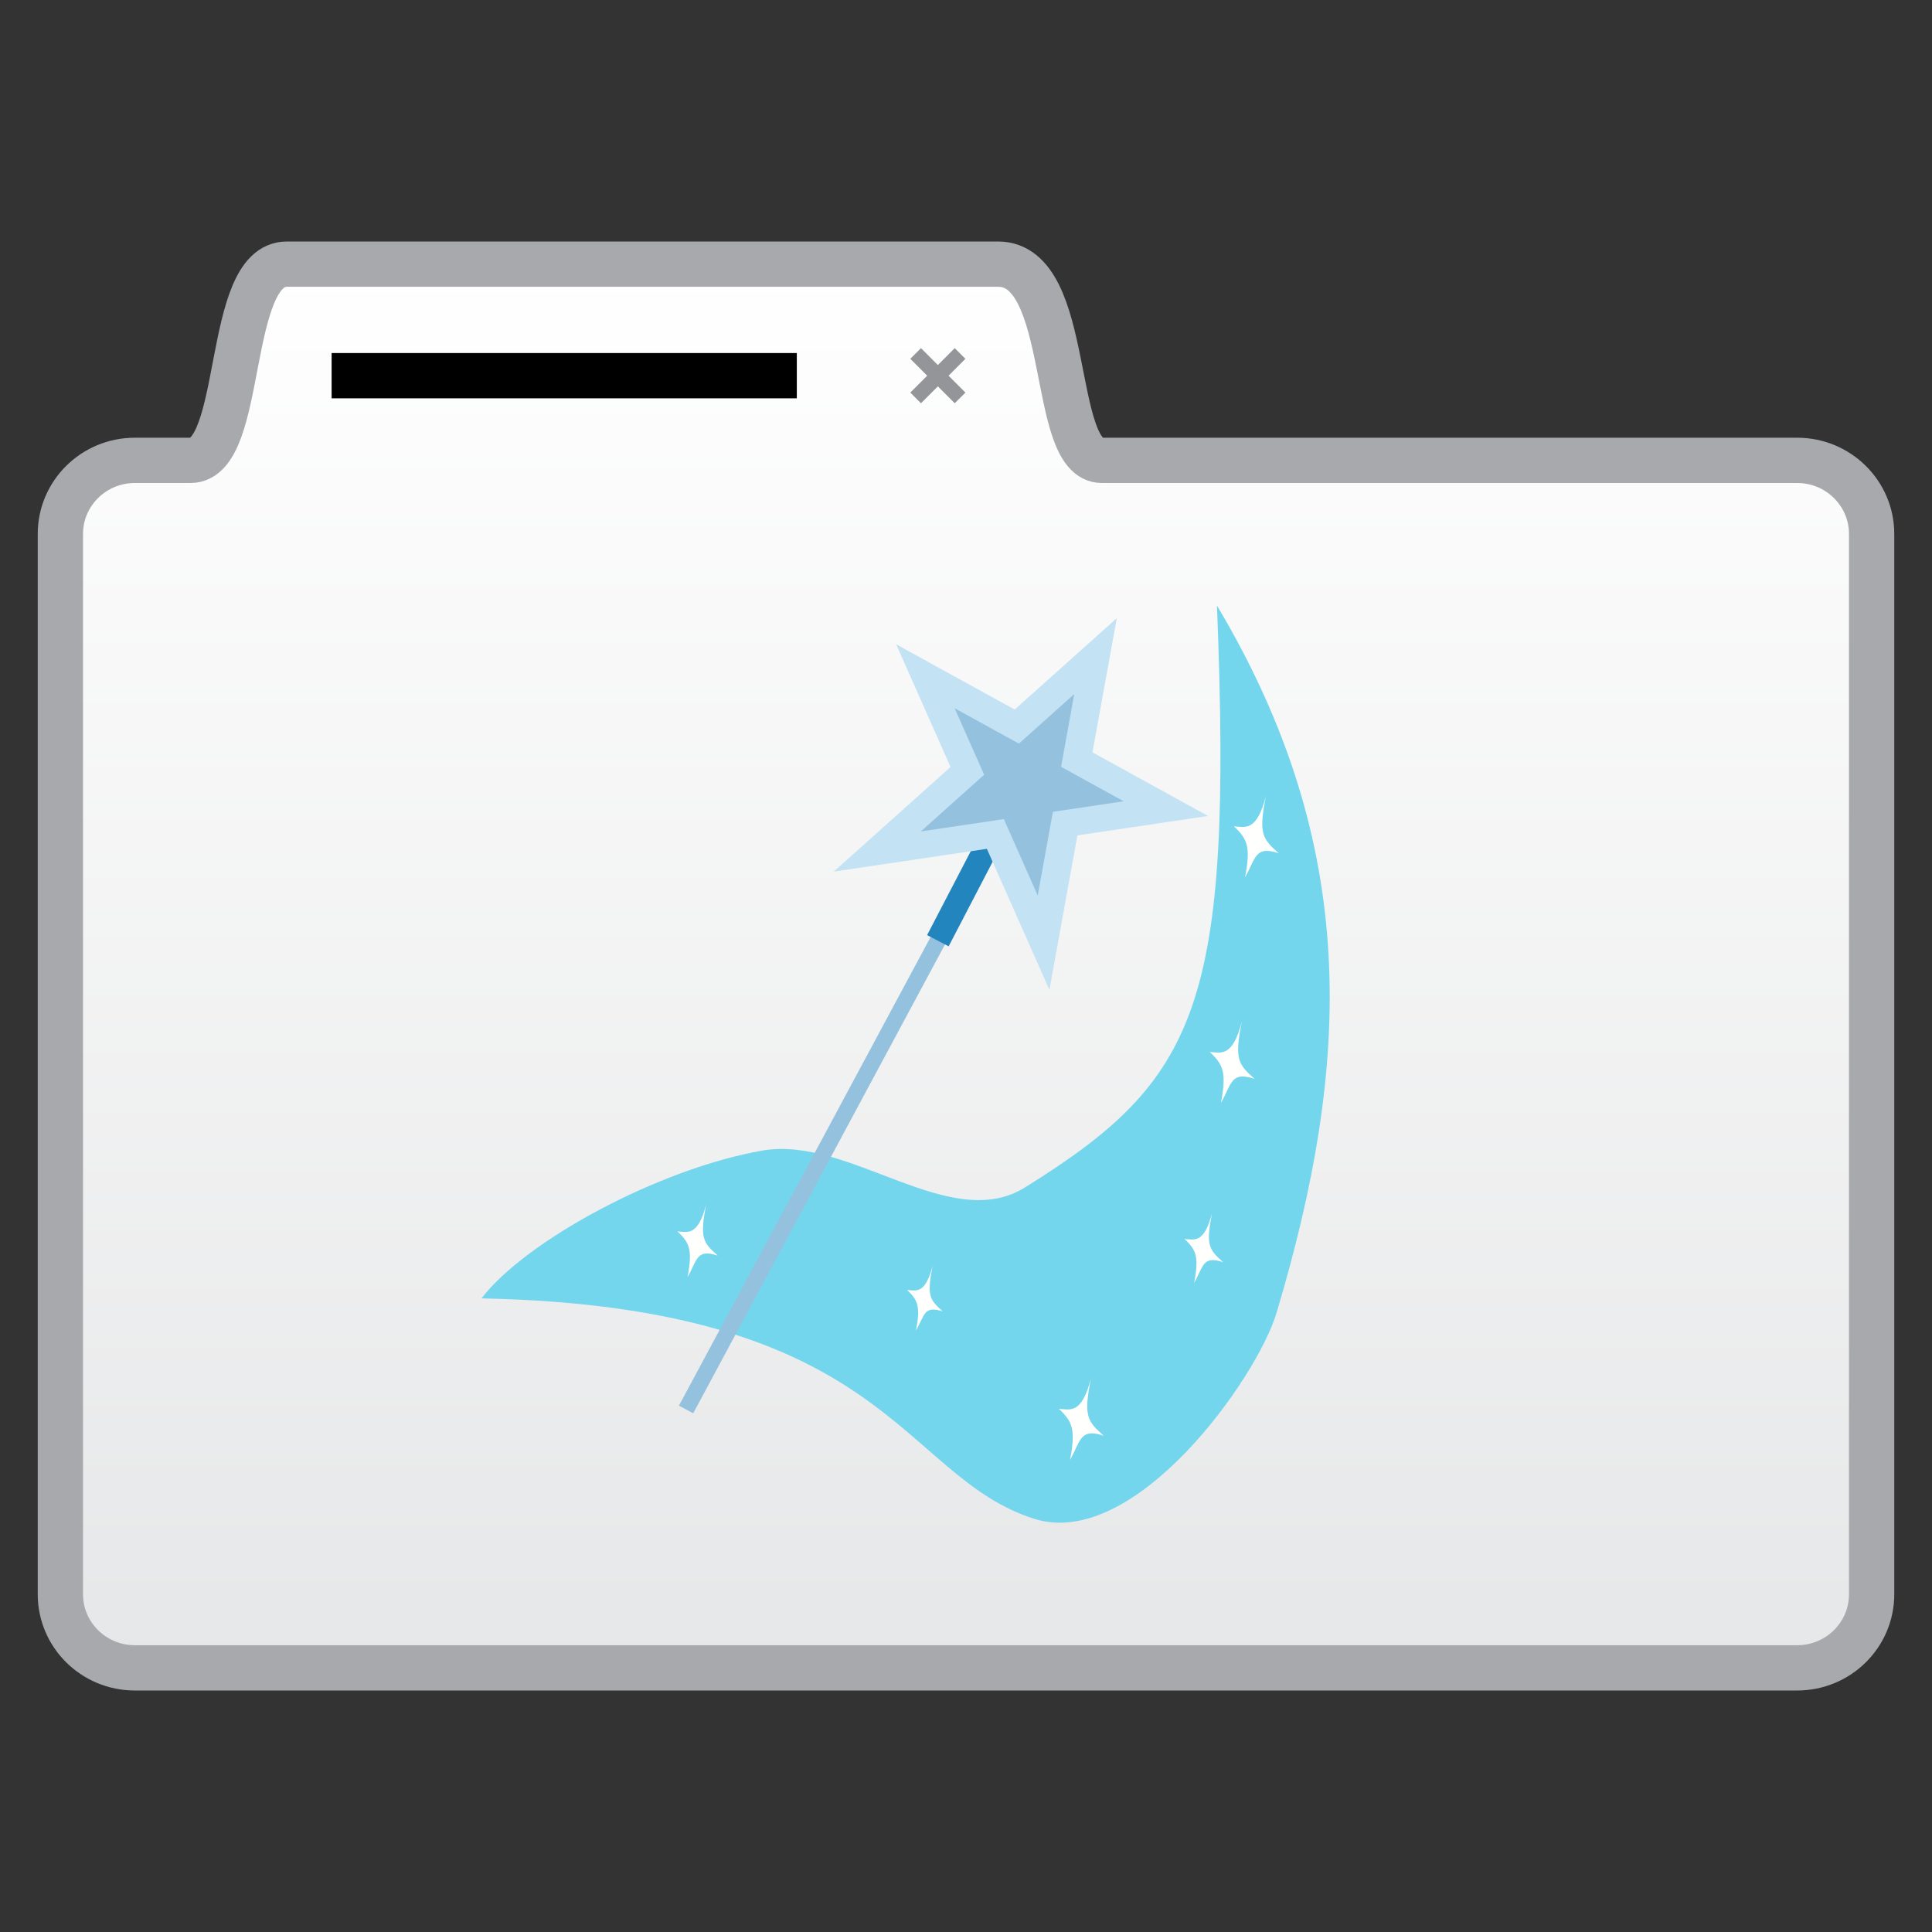 <?xml version="1.0" encoding="UTF-8" standalone="no"?>
<svg
   xmlns:dc="http://purl.org/dc/elements/1.1/"
   xmlns:cc="http://creativecommons.org/ns#"
   xmlns:rdf="http://www.w3.org/1999/02/22-rdf-syntax-ns#"
   xmlns:svg="http://www.w3.org/2000/svg"
   xmlns="http://www.w3.org/2000/svg"
   viewBox="0 0 160 160"
   height="160"
   width="160"
   xml:space="preserve"
   version="1.1"
   id="svg2"><rect x="0" y="0" width="160" height="160" fill="#333333" stroke="none"/><defs
     id="defs6"><linearGradient
       id="linearGradient24"
       spreadMethod="pad"
       gradientTransform="matrix(0,-93,-93,0,64,110.5)"
       gradientUnits="userSpaceOnUse"
       y2="0"
       x2="1"
       y1="0"
       x1="0"><stop
         id="stop26"
         offset="0"
         style="stop-opacity:1;stop-color:#ffffff" /><stop
         id="stop28"
         offset="1"
         style="stop-opacity:1;stop-color:#e6e7e8" /></linearGradient></defs><g
     transform="matrix(1.25,0,0,-1.25,0,160)"
     id="g10"><path
       id="path30"
       style="fill:url(#linearGradient24);stroke:none"
       d="m 19,110.5 c -4.125,0 -2.75,-13 -6.375,-13 l 0,0 -3.693,0 C 6.208,97.5 4,95.317 4,92.624 l 0,0 0,-70.248 C 4,19.683 6.208,17.5 8.932,17.5 l 0,0 110.135,0 c 2.725,0 4.933,2.183 4.933,4.876 l 0,0 0,70.248 c 0,2.693 -2.208,4.876 -4.933,4.876 l 0,0 -46.067,0 c -3.5,0 -1.875,13 -6.875,13 l 0,0 -47.125,0 z" /><path
       d="M 66.125,110.5 19,110.5 c -4.125,0 -2.75,-13 -6.375,-13 l -3.693,0 C 6.208,97.5 4,95.317 4,92.624 L 4,22.376 C 4,19.683 6.208,17.5 8.932,17.5 l 110.136,0 c 2.724,0 4.932,2.183 4.932,4.876 l 0,70.248 c 0,2.693 -2.208,4.876 -4.932,4.876 L 73,97.5 c -3.5,0 -1.875,13 -6.875,13 z"
       style="fill:none;stroke:#a7a9ac;stroke-width:3;stroke-linecap:butt;stroke-linejoin:miter;stroke-miterlimit:10;stroke-dasharray:none;stroke-opacity:1"
       id="path42" /><path
       d="m 21.971,103.11 30.82,0"
       style="fill:none;stroke:#000000;stroke-width:3;stroke-linecap:butt;stroke-linejoin:miter;stroke-miterlimit:10;stroke-dasharray:none;stroke-opacity:1"
       id="path46" /><path
       d="m 60.664,104.581 2.943,-2.943"
       style="fill:none;stroke:#939598;stroke-width:1;stroke-linecap:butt;stroke-linejoin:miter;stroke-miterlimit:10;stroke-dasharray:none;stroke-opacity:1"
       id="path50" /><path
       d="m 63.607,104.581 -2.943,-2.943"
       style="fill:none;stroke:#939598;stroke-width:1;stroke-linecap:butt;stroke-linejoin:miter;stroke-miterlimit:10;stroke-dasharray:none;stroke-opacity:1"
       id="path54" /><path
       d="m 31.902,41.979 c 27.011,-0.553 27.718,-11.743 36.59,-14.596 6.674,-2.147 14.782,9.293 16.081,13.634 4.969,16.61 5.543,30.934 -3.946,46.866 1.058,-26.566 -1.232,-31.414 -12.728,-38.558 -4.969,-3.088 -11.615,3.45 -17.379,2.448 -6.908,-1.202 -15.742,-6.016 -18.618,-9.794"
       style="fill:#73d6ed;fill-opacity:1;fill-rule:nonzero;stroke:none"
       id="path58" /><path
       d="m 83.872,75.26 c -0.624,-2.392 -1.376,-2.05 -2.124,-2.006 0.903,-0.846 1.123,-1.369 0.741,-3.377 0.726,1.273 0.648,2.116 2.228,1.594 -1.089,0.97 -1.343,1.297 -0.845,3.789 z"
       style="fill:#fffffe;fill-opacity:1;fill-rule:nonzero;stroke:none"
       id="path62" /><path
       d="m 82.273,60.312 c -0.624,-2.392 -1.376,-2.05 -2.124,-2.006 0.903,-0.846 1.123,-1.369 0.741,-3.377 0.726,1.273 0.648,2.116 2.228,1.594 -1.089,0.97 -1.343,1.297 -0.845,3.789 z"
       style="fill:#fffffe;fill-opacity:1;fill-rule:nonzero;stroke:none"
       id="path66" /><path
       d="m 80.305,47.639 c -0.537,-2.057 -1.183,-1.763 -1.826,-1.725 0.776,-0.727 0.965,-1.177 0.637,-2.904 0.624,1.095 0.557,1.82 1.916,1.371 -0.937,0.834 -1.155,1.115 -0.727,3.258 z"
       style="fill:#fffffe;fill-opacity:1;fill-rule:nonzero;stroke:none"
       id="path70" /><path
       d="m 72.277,36.668 c -0.624,-2.392 -1.376,-2.05 -2.124,-2.006 0.903,-0.846 1.123,-1.369 0.741,-3.377 0.726,1.273 0.648,2.116 2.228,1.594 -1.089,0.97 -1.343,1.297 -0.845,3.789 z"
       style="fill:#fffffe;fill-opacity:1;fill-rule:nonzero;stroke:none"
       id="path74" /><path
       d="m 61.788,44.132 c -0.497,-1.905 -1.095,-1.632 -1.691,-1.597 0.719,-0.674 0.894,-1.09 0.59,-2.689 0.578,1.013 0.516,1.685 1.774,1.269 -0.867,0.772 -1.069,1.033 -0.673,3.017 z"
       style="fill:#fffffe;fill-opacity:1;fill-rule:nonzero;stroke:none"
       id="path78" /><path
       d="m 46.792,48.217 c -0.561,-2.148 -1.235,-1.841 -1.907,-1.802 0.811,-0.759 1.008,-1.229 0.665,-3.033 0.652,1.144 0.582,1.901 2.001,1.432 -0.978,0.871 -1.206,1.165 -0.759,3.403 z"
       style="fill:#fffffe;fill-opacity:1;fill-rule:nonzero;stroke:none"
       id="path82" /><path
       d="m 45.454,34.618 18.845,35.092"
       style="fill:#c3e2f4;fill-opacity:1;fill-rule:nonzero;stroke:#94c1dd;stroke-width:1.073;stroke-linecap:butt;stroke-linejoin:miter;stroke-miterlimit:4;stroke-dasharray:none;stroke-opacity:1"
       id="path86" /><path
       d="m 62.136,65.674 3.413,6.559"
       style="fill:#2385be;fill-opacity:1;fill-rule:nonzero;stroke:#2385be;stroke-width:1.61;stroke-linecap:butt;stroke-linejoin:miter;stroke-miterlimit:4;stroke-dasharray:none;stroke-opacity:1"
       id="path90" /><path
       d="m 73.991,87.047 -18.752,-16.792 24.796,3.685 -20.663,11.373 10.154,-22.89 4.465,24.624 z"
       style="fill:#c3e2f4;fill-opacity:1;fill-rule:nonzero;stroke:none"
       id="path94" /><path
       d="m 71.172,82.017 -10.164,-9.102 13.44,1.998 -11.2,6.164 5.504,-12.407 2.42,13.347 z"
       style="fill:#94c1dd;fill-opacity:1;fill-rule:nonzero;stroke:none"
       id="path98" /></g></svg>